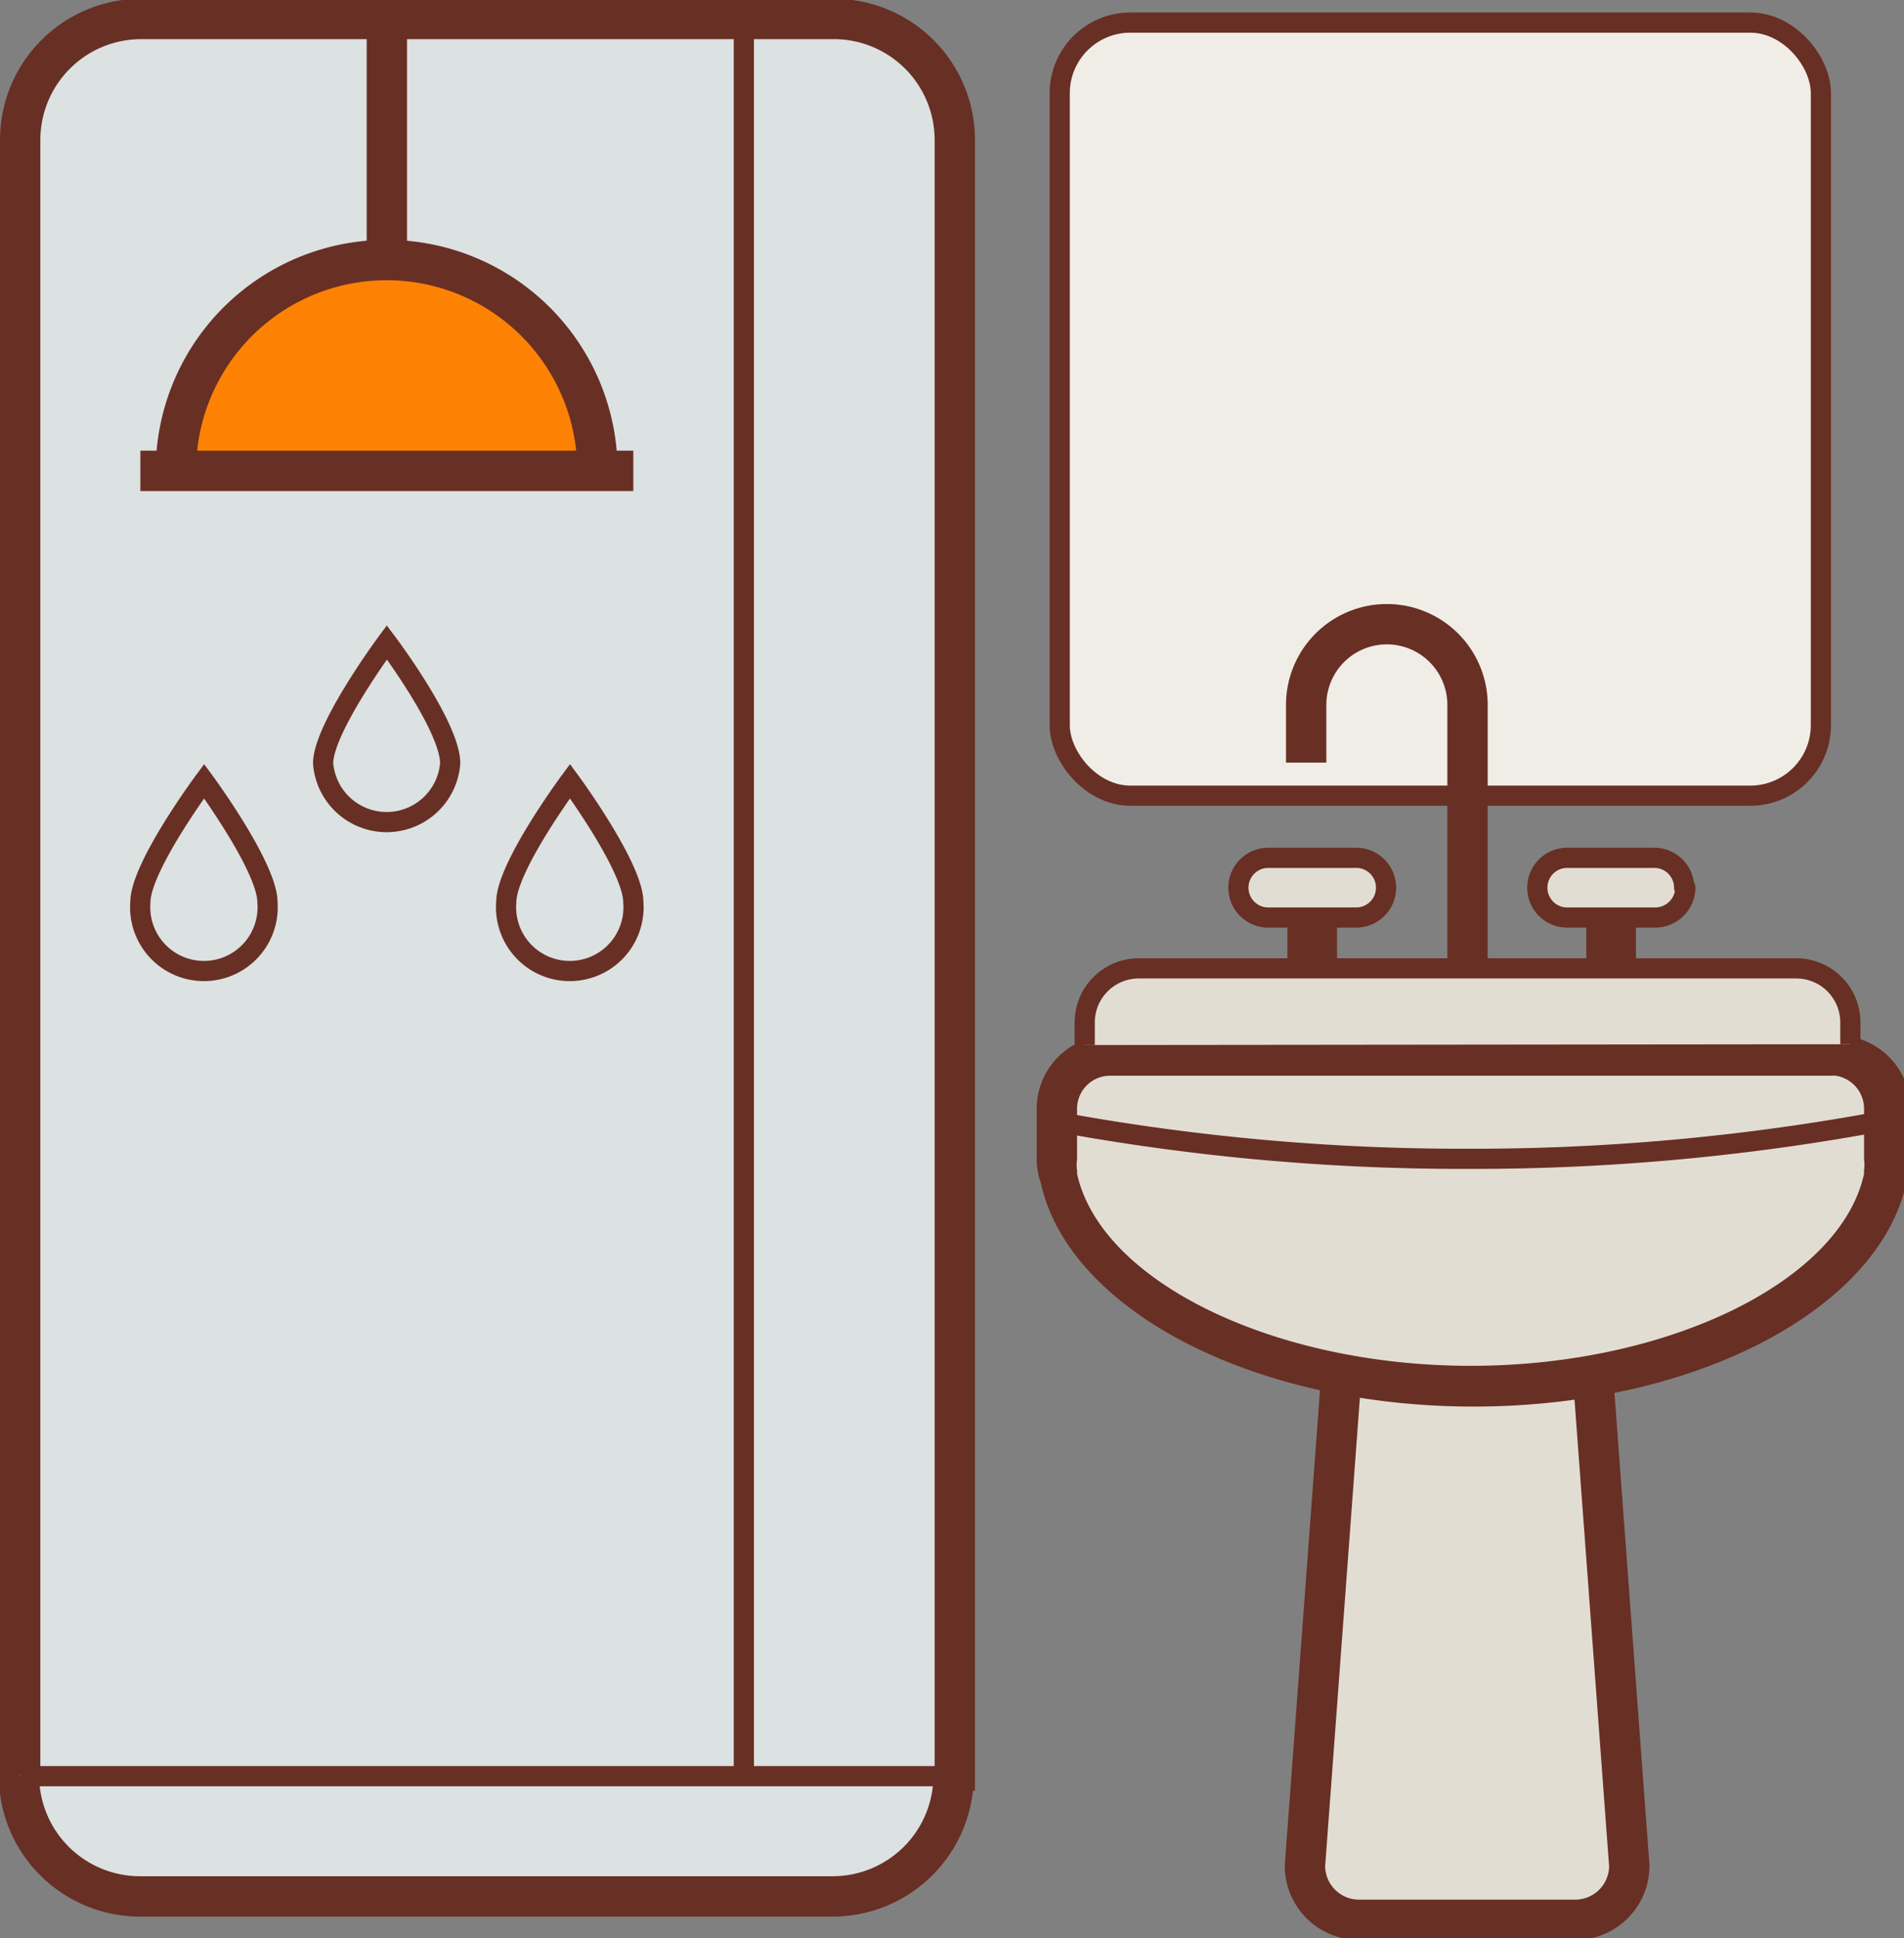 <svg xmlns="http://www.w3.org/2000/svg" width="47.2" height="48.04" viewBox="0 0 47.2 48.04"><rect x="0" y="0" width="47.2" height="48.04" fill="#808080" stroke="none"/><rect x="26.27" y="0.56" width="18.87" height="19.16" rx="1.75" ry="1.75" fill="#f0ede6" stroke="#682f24" stroke-miterlimit="10" stroke-width="0.5"/><path d="M39.5,34.24l.89,12a1.34,1.34,0,0,1-1.34,1.34H33.69a1.34,1.34,0,0,1-1.34-1.34l.89-12" fill="#e2ddd3" stroke="#682f24" stroke-linejoin="round"/><path d="M36.38,34.36c-5.2,0-9.61-2.22-10.25-5.16a1.54,1.54,0,0,1-.08-.46V27.48a1.33,1.33,0,0,1,1.32-1.32h18a1.33,1.33,0,0,1,1.33,1.32v1.27a1.33,1.33,0,0,1-.07.41C46,32.15,41.58,34.36,36.38,34.36Z" fill="#e2ddd3"/><path d="M45.38,26.65a.83.83,0,0,1,.83.82v1.27a.83.83,0,0,1,0,.25l0,.1c-.58,2.67-4.86,4.76-9.75,4.76s-9.17-2.09-9.76-4.76l0-.09a.84.84,0,0,1,0-.26V27.48a.82.82,0,0,1,.82-.82h18m0-1h-18a1.82,1.82,0,0,0-1.82,1.82v1.27a1.83,1.83,0,0,0,.1.56c.68,3.13,5.22,5.55,10.73,5.55s10.05-2.42,10.73-5.55a1.81,1.81,0,0,0,.1-.56V27.48a1.82,1.82,0,0,0-1.83-1.82Z" fill="#682f24"/><path d="M45.87,25.88v-.56A1.34,1.34,0,0,0,44.53,24H28.23a1.34,1.34,0,0,0-1.34,1.34v.56" fill="#e2ddd3" stroke="#682f24" stroke-linejoin="round" stroke-width="0.5"/><path d="M47,27.72a55.44,55.44,0,0,1-10.61,1,55.42,55.42,0,0,1-10.61-1" fill="none" stroke="#682f24" stroke-linejoin="round" stroke-width="0.5"/><path d="M36.38,24V17.47a2,2,0,1,0-4,0V18.9" fill="none" stroke="#682f24" stroke-linejoin="round"/><path d="M41.78,22a.75.75,0,0,1-.75.74H38.85a.74.74,0,0,1-.74-.74h0a.74.74,0,0,1,.74-.74H41a.74.74,0,0,1,.75.74Z" fill="#e2ddd3" stroke="#682f24" stroke-linejoin="round" stroke-width="0.5"/><line x1="39.94" y1="23.98" x2="39.94" y2="22.78" fill="none" stroke="#682f24" stroke-linejoin="round" stroke-width="1.23"/><path d="M34.36,22a.74.74,0,0,1-.74.74H31.44A.74.74,0,0,1,30.7,22h0a.74.74,0,0,1,.74-.74h2.18a.74.74,0,0,1,.74.74Z" fill="#e2ddd3" stroke="#682f24" stroke-linejoin="round" stroke-width="0.5"/><line x1="32.53" y1="23.98" x2="32.53" y2="22.78" fill="none" stroke="#682f24" stroke-linejoin="round" stroke-width="1.23"/><path d="M.5,44.38V3.47a3,3,0,0,1,3-3H20.67a3,3,0,0,1,3,3V44.38" fill="#dce1e2" stroke="#682f24" stroke-linejoin="round" fill-rule="evenodd"/><path d="M23.64,44a3,3,0,0,1-3,3H3.47a3,3,0,0,1-3-3" fill="#dce1e2" stroke="#682f24" stroke-linejoin="round" fill-rule="evenodd"/><line x1="18.44" y1="0.56" x2="18.44" y2="44.02" fill="none" stroke="#682f24" stroke-miterlimit="10" stroke-width="0.5"/><path d="M14.81,11.67a5.22,5.22,0,0,0-10.45,0" fill="#fd8204" stroke="#682f24" stroke-linejoin="round"/><line x1="9.59" y1="6.45" x2="9.59" y2="0.56" fill="none" stroke="#682f24" stroke-linejoin="round"/><line x1="3.48" y1="11.67" x2="15.7" y2="11.67" fill="#fd8204" stroke="#682f24" stroke-linejoin="round"/><path d="M11.16,18.92a1.58,1.58,0,0,1-3.15,0c0-.87,1.58-3,1.58-3S11.16,18,11.16,18.92Z" fill="#dce1e2" stroke="#682f24" stroke-miterlimit="10" stroke-width="0.5"/><path d="M15.7,22.36a1.58,1.58,0,1,1-3.15,0c0-.87,1.58-3,1.58-3S15.7,21.49,15.7,22.36Z" fill="#dce1e2" stroke="#682f24" stroke-miterlimit="10" stroke-width="0.5"/><path d="M6.63,22.36a1.58,1.58,0,1,1-3.15,0c0-.87,1.58-3,1.58-3S6.63,21.49,6.63,22.36Z" fill="#dce1e2" stroke="#682f24" stroke-miterlimit="10" stroke-width="0.5"/><line x1="0.5" y1="44.02" x2="23.64" y2="44.02" fill="none" stroke="#682f24" stroke-miterlimit="10" stroke-width="0.5"/></svg>